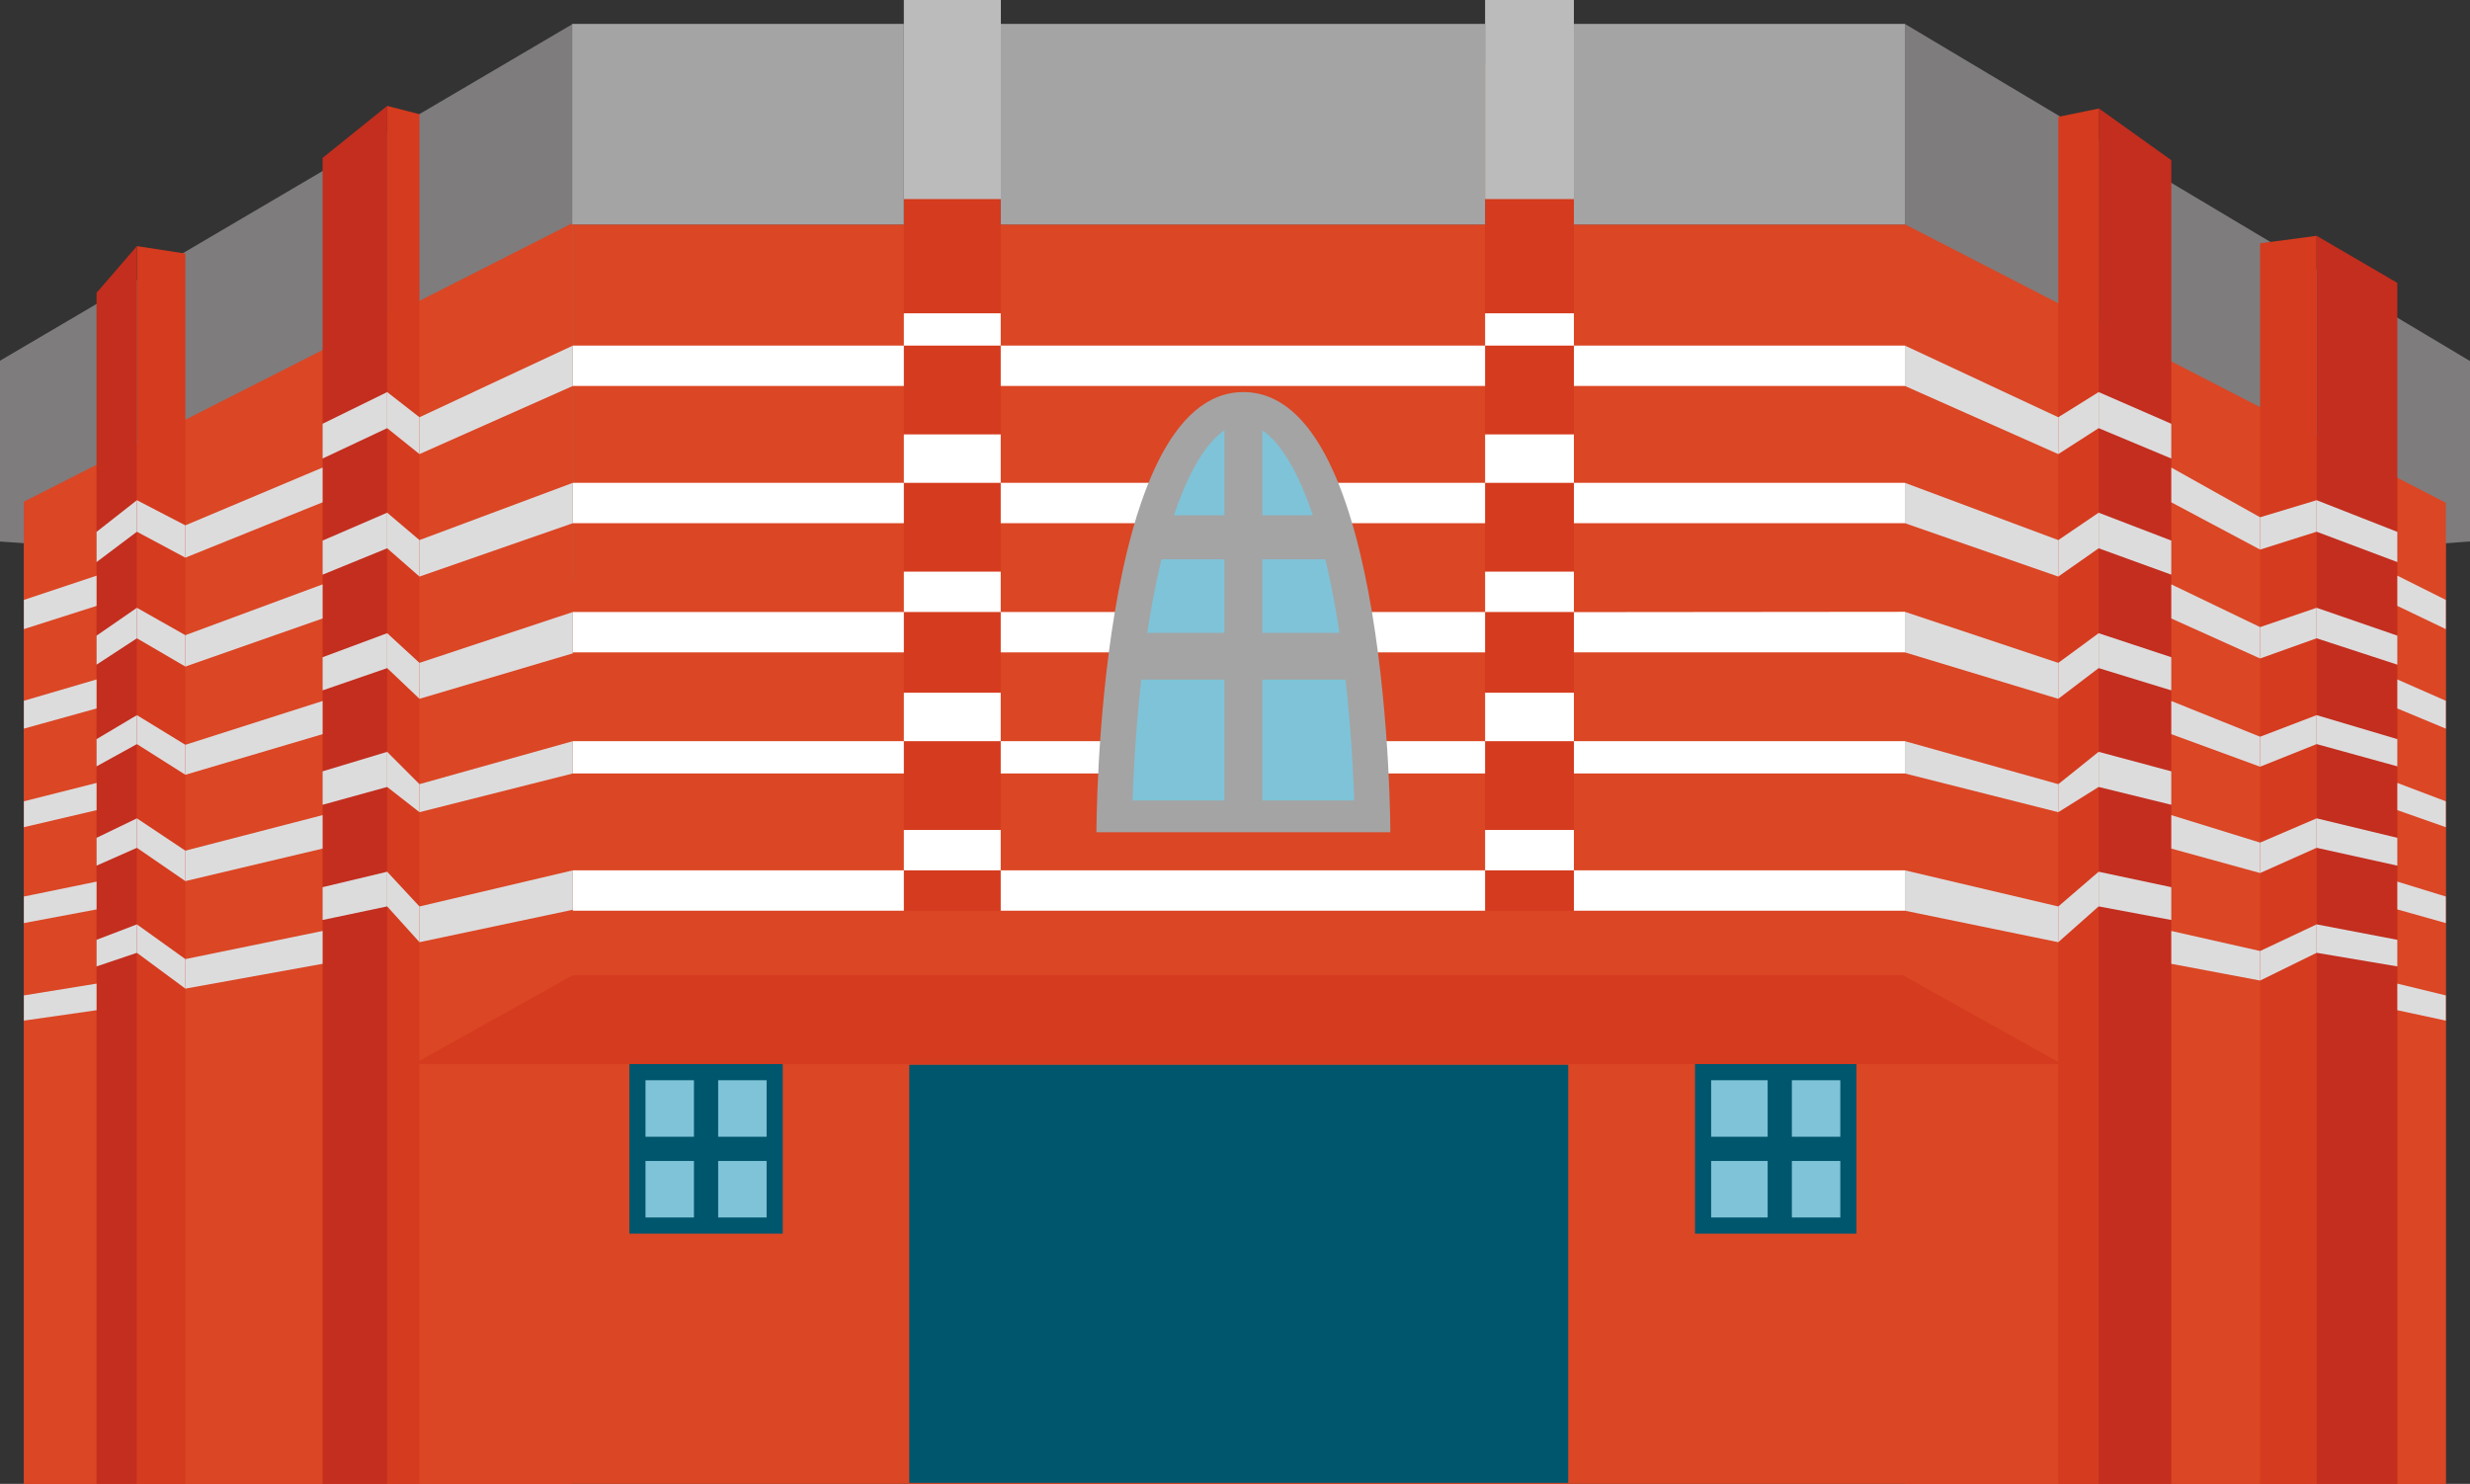 <?xml version="1.0" encoding="utf-8"?>
<!-- Generator: Adobe Illustrator 16.0.0, SVG Export Plug-In . SVG Version: 6.00 Build 0)  -->
<!DOCTYPE svg PUBLIC "-//W3C//DTD SVG 1.1//EN" "http://www.w3.org/Graphics/SVG/1.1/DTD/svg11.dtd">
<svg version="1.1" id="圖層_1" xmlns="http://www.w3.org/2000/svg" xmlns:xlink="http://www.w3.org/1999/xlink" x="0px" y="0px"
	 width="305.959px" height="183.807px" viewBox="0 0 305.959 183.807" enable-background="new 0 0 305.959 183.807"
	 xml:space="preserve">
<rect x="0" y="0" width="305.959" height="183.807" fill="#333333" stroke="none"/>
<g>
	<polygon fill="#DB4624" points="302.959,183.807 2.959,183.807 2.959,51.878 29.258,27.807 277.201,27.807 302.959,51.878 	"/>
	<polygon fill="#7E7C7D" points="305.959,67.075 235.959,72.007 235.959,2.96 305.959,44.719 	"/>
	<polygon fill="#DB4624" points="302.959,183.807 235.959,183.807 235.959,27.784 302.959,62.271 	"/>
	<polygon fill="#7E7C7D" points="-0.063,67.075 70.956,72.007 70.956,2.96 -0.063,44.719 	"/>
	<polygon fill="#DB4624" points="2.959,183.807 70.959,183.807 70.959,27.618 2.959,62.142 	"/>
	<rect x="116.959" y="47.807" fill="none" width="67" height="12"/>
	<rect x="116.959" y="66.807" fill="none" width="67" height="11"/>
	<rect x="116.959" y="29.807" fill="none" width="67" height="13"/>
	<rect x="116.959" y="95.807" fill="none" width="67" height="12"/>
	<rect x="116.959" y="81.807" fill="none" width="67" height="10"/>
	<rect x="111.959" y="7.807" fill="#D53B1E" width="12" height="105"/>
	<rect x="183.959" y="7.807" fill="#D53B1E" width="11" height="105"/>
	<polygon fill="#A4A4A4" points="123.959,2.96 123.959,27.807 183.959,27.807 183.959,21.348 183.959,19.361 183.959,15.882 
		183.959,13.892 183.959,10.414 183.959,8.426 183.959,2.96 	"/>
	<polygon fill="#A4A4A4" points="194.959,2.96 194.959,8.426 194.959,10.414 194.959,13.892 194.959,15.882 194.959,19.361 
		194.959,21.348 194.959,27.807 235.959,27.807 235.959,21.348 235.959,19.361 235.959,15.882 235.959,13.892 235.959,10.414 
		235.959,8.426 235.959,2.96 	"/>
	<rect x="70.884" y="2.96" fill="#A4A4A4" width="41.075" height="24.847"/>
	<polygon fill="#BBBBBB" points="111.959,0 111.959,5.426 111.959,7.4 111.959,10.851 111.959,12.824 111.959,16.276 111.959,18.25 
		111.959,24.661 123.978,24.661 123.978,18.25 123.978,16.276 123.978,12.824 123.978,10.851 123.978,7.4 123.978,5.426 123.978,0 	
		"/>
	<polygon fill="#BBBBBB" points="183.959,0 183.959,5.032 183.959,5.538 183.959,7.048 183.959,10.568 183.959,12.582 
		183.959,16.104 183.959,18.119 183.959,24.661 194.959,24.661 194.959,18.119 194.959,16.104 194.959,12.582 194.959,10.568 
		194.959,7.048 194.959,5.538 194.959,5.032 194.959,0 	"/>
	<rect x="70.959" y="42.807" fill="#FFFFFF" width="41" height="5"/>
	<rect x="123.959" y="42.807" fill="#FFFFFF" width="60" height="5"/>
	<rect x="194.959" y="42.807" fill="#FFFFFF" width="41" height="5"/>
	<rect x="111.959" y="38.807" fill="#FFFFFF" width="12" height="4"/>
	<rect x="183.959" y="38.807" fill="#FFFFFF" width="11" height="4"/>
	<rect x="194.959" y="59.807" fill="#FFFFFF" width="41" height="5"/>
	<rect x="123.959" y="59.807" fill="#FFFFFF" width="60" height="5"/>
	<rect x="70.959" y="59.807" fill="#FFFFFF" width="41" height="5"/>
	<rect x="111.959" y="53.807" fill="#FFFFFF" width="12" height="6"/>
	<rect x="183.959" y="53.807" fill="#FFFFFF" width="11" height="6"/>
	<polygon fill="#FFFFFF" points="235.959,80.807 235.959,75.783 194.959,75.823 194.959,80.807 	"/>
	<rect x="123.959" y="75.807" fill="#FFFFFF" width="60" height="5"/>
	<rect x="70.959" y="75.807" fill="#FFFFFF" width="41" height="5"/>
	<rect x="111.959" y="70.807" fill="#FFFFFF" width="12" height="5"/>
	<rect x="183.959" y="70.807" fill="#FFFFFF" width="11" height="5"/>
	<rect x="70.959" y="91.807" fill="#FFFFFF" width="41" height="4"/>
	<rect x="123.959" y="91.807" fill="#FFFFFF" width="60" height="4"/>
	<rect x="194.959" y="91.807" fill="#FFFFFF" width="41" height="4"/>
	<rect x="111.959" y="85.807" fill="#FFFFFF" width="12" height="6"/>
	<rect x="183.959" y="85.807" fill="#FFFFFF" width="11" height="6"/>
	<rect x="123.959" y="107.807" fill="#FFFFFF" width="60" height="5"/>
	<rect x="70.959" y="107.807" fill="#FFFFFF" width="41" height="5"/>
	<rect x="194.959" y="107.807" fill="#FFFFFF" width="41" height="5"/>
	<rect x="111.959" y="102.807" fill="#FFFFFF" width="12" height="5"/>
	<rect x="183.959" y="102.807" fill="#FFFFFF" width="11" height="5"/>
	<polygon fill="none" points="22.959,105.371 39.959,100.967 39.959,90.939 22.959,95.97 	"/>
	<polygon fill="none" points="22.959,109.141 22.959,118.801 39.959,115.317 39.959,105.112 	"/>
	<polygon fill="none" points="22.959,78.678 39.959,72.384 39.959,62.219 22.959,69.077 	"/>
	<polygon fill="none" points="22.959,92.257 39.959,86.831 39.959,76.61 22.959,82.565 	"/>
	<polygon fill="none" points="22.959,45.459 39.959,36.99 39.959,33.536 22.959,42.004 	"/>
	<polygon fill="none" points="39.959,31.745 39.959,28.529 22.959,37.196 22.959,40.3 	"/>
	<polygon fill="none" points="22.959,65.073 39.959,57.915 39.959,38.683 22.959,47.017 	"/>
	<polygon fill="#D53B1E" points="47.959,13.119 47.959,117.831 47.959,183.807 51.959,183.807 51.959,116.84 51.959,14.146 	"/>
	<polygon fill="#C32E1E" points="39.959,19.561 39.959,119.514 39.959,183.807 47.959,183.807 47.959,117.831 47.959,13.119 	"/>
	<polygon fill="#D53B1E" points="16.959,30.485 16.959,123.723 16.959,183.807 22.959,183.807 22.959,122.736 22.959,31.407 	"/>
	<polygon fill="#C32E1E" points="11.959,36.273 11.959,125.4 11.959,183.807 16.959,183.807 16.959,123.723 16.959,30.485 	"/>
	<polygon fill="#DCDCDD" points="22.959,69.077 39.959,62.219 39.959,57.915 22.959,65.073 	"/>
	<polygon fill="#DCDCDD" points="2.959,74.309 2.959,77.926 11.959,75.051 11.959,71.307 	"/>
	<polygon fill="#DCDCDD" points="70.959,47.807 70.959,42.807 51.959,51.682 51.959,56.247 	"/>
	<polygon fill="#DCDCDD" points="47.959,53.034 51.959,56.247 51.959,51.682 47.959,48.566 	"/>
	<polygon fill="#DCDCDD" points="39.959,56.796 47.959,53.034 47.959,48.566 39.959,52.491 	"/>
	<polygon fill="#DCDCDD" points="22.959,65.073 16.959,61.958 16.959,65.863 22.959,69.077 	"/>
	<polygon fill="#DCDCDD" points="16.959,61.958 11.959,65.882 11.959,69.624 16.959,65.863 	"/>
	<polygon fill="#DCDCDD" points="2.959,86.802 2.959,90.254 11.959,87.756 11.959,84.161 	"/>
	<polygon fill="#DCDCDD" points="70.959,64.807 70.959,59.807 51.959,66.9 51.959,71.419 	"/>
	<polygon fill="#DCDCDD" points="22.959,82.565 39.959,76.61 39.959,72.384 22.959,78.678 	"/>
	<polygon fill="#DCDCDD" points="47.959,67.915 51.959,71.419 51.959,66.9 47.959,63.505 	"/>
	<polygon fill="#DCDCDD" points="39.959,71.183 47.959,67.915 47.959,63.505 39.959,66.96 	"/>
	<polygon fill="#DCDCDD" points="22.959,78.678 16.959,75.285 16.959,79.063 22.959,82.565 	"/>
	<polygon fill="#DCDCDD" points="16.959,75.285 11.959,78.736 11.959,82.331 16.959,79.063 	"/>
	<polygon fill="#DCDCDD" points="22.959,95.97 39.959,90.939 39.959,86.831 22.959,92.257 	"/>
	<polygon fill="#DCDCDD" points="70.959,80.929 70.959,75.807 51.959,82.109 51.959,86.559 	"/>
	<polygon fill="#DCDCDD" points="2.959,99.256 2.959,102.462 11.959,100.352 11.959,96.981 	"/>
	<polygon fill="#DCDCDD" points="47.959,82.756 51.959,86.559 51.959,82.109 47.959,78.433 	"/>
	<polygon fill="#DCDCDD" points="39.959,85.516 47.959,82.756 47.959,78.433 39.959,81.409 	"/>
	<polygon fill="#DCDCDD" points="22.959,92.257 16.959,88.583 16.959,92.168 22.959,95.97 	"/>
	<polygon fill="#DCDCDD" points="16.959,88.583 11.959,91.556 11.959,94.926 16.959,92.168 	"/>
	<polygon fill="#DCDCDD" points="70.959,95.807 70.959,91.807 51.959,97.132 51.959,100.604 	"/>
	<polygon fill="#DCDCDD" points="2.959,111.051 2.959,114.339 11.959,112.649 11.959,109.205 	"/>
	<polygon fill="#DCDCDD" points="22.959,109.141 39.959,105.112 39.959,100.967 22.959,105.371 	"/>
	<polygon fill="#DCDCDD" points="47.959,97.479 51.959,100.604 51.959,97.132 47.959,93.127 	"/>
	<polygon fill="#DCDCDD" points="39.959,99.687 47.959,97.479 47.959,93.127 39.959,95.543 	"/>
	<polygon fill="#DCDCDD" points="22.959,105.371 16.959,101.366 16.959,105.015 22.959,109.141 	"/>
	<polygon fill="#DCDCDD" points="16.959,101.366 11.959,103.78 11.959,107.226 16.959,105.015 	"/>
	<polygon fill="#DCDCDD" points="22.959,118.801 22.959,122.458 39.959,119.385 39.959,115.317 	"/>
	<polygon fill="#DCDCDD" points="70.959,112.689 70.959,107.807 51.959,112.283 51.959,116.707 	"/>
	<polygon fill="#DCDCDD" points="2.959,123.299 2.959,126.422 11.959,125.134 11.959,121.839 	"/>
	<polygon fill="#DCDCDD" points="47.959,112.274 51.959,116.707 51.959,112.283 47.959,107.981 	"/>
	<polygon fill="#DCDCDD" points="47.959,107.981 39.959,109.893 39.959,113.958 47.959,112.274 	"/>
	<polygon fill="#DCDCDD" points="16.959,114.5 16.959,118.022 22.959,122.458 22.959,118.801 	"/>
	<polygon fill="#DCDCDD" points="16.959,114.5 11.959,116.412 11.959,119.708 16.959,118.022 	"/>
	<polygon fill="none" points="279.959,105.371 268.959,100.967 268.959,90.939 279.959,95.97 	"/>
	<polygon fill="none" points="279.959,109.141 279.959,118.801 268.959,115.317 268.959,105.112 	"/>
	<polygon fill="none" points="279.959,78.678 268.959,72.384 268.959,62.219 279.959,69.077 	"/>
	<polygon fill="none" points="279.959,92.257 268.959,86.831 268.959,76.61 279.959,82.565 	"/>
	<polygon fill="none" points="279.959,45.459 268.959,36.99 268.959,33.536 279.959,42.004 	"/>
	<polygon fill="none" points="268.959,31.745 268.959,28.529 279.959,37.196 279.959,40.3 	"/>
	<polygon fill="none" points="279.959,65.073 268.959,57.915 268.959,38.683 279.959,47.017 	"/>
	<polygon fill="#D53B1E" points="259.959,13.449 259.959,117.957 259.959,183.807 254.959,183.807 254.959,116.969 254.959,14.472 	
		"/>
	<polygon fill="#C32E1E" points="268.959,19.84 268.959,119.622 268.959,183.807 259.959,183.807 259.959,117.941 259.959,13.407 	
		"/>
	<polygon fill="#D53B1E" points="286.959,29.207 286.959,123.221 286.959,183.807 279.959,183.807 279.959,122.227 279.959,30.137 	
		"/>
	<polygon fill="#C32E1E" points="296.959,35.043 296.959,124.912 296.959,183.807 286.959,183.807 286.959,123.221 286.959,29.207 	
		"/>
	<polygon fill="#DCDCDD" points="279.959,68.077 268.959,62.219 268.959,57.915 279.959,64.073 	"/>
	<polygon fill="#DCDCDD" points="302.959,74.309 302.959,77.926 296.959,75.051 296.959,71.307 	"/>
	<polygon fill="#DCDCDD" points="235.959,47.807 235.959,42.807 254.959,51.682 254.959,56.247 	"/>
	<polygon fill="#DCDCDD" points="259.959,53.034 254.959,56.247 254.959,51.682 259.959,48.566 	"/>
	<polygon fill="#DCDCDD" points="268.959,56.796 259.959,53.034 259.959,48.566 268.959,52.491 	"/>
	<polygon fill="#DCDCDD" points="279.959,64.073 286.959,61.958 286.959,65.863 279.959,68.077 	"/>
	<polygon fill="#DCDCDD" points="286.959,61.958 296.959,65.882 296.959,69.624 286.959,65.863 	"/>
	<polygon fill="#DCDCDD" points="302.959,86.802 302.959,90.254 296.959,87.756 296.959,84.161 	"/>
	<polygon fill="#DCDCDD" points="235.959,64.807 235.959,59.807 254.959,66.9 254.959,71.419 	"/>
	<polygon fill="#DCDCDD" points="279.959,81.565 268.959,76.61 268.959,72.384 279.959,77.678 	"/>
	<polygon fill="#DCDCDD" points="259.959,67.915 254.959,71.419 254.959,66.9 259.959,63.505 	"/>
	<polygon fill="#DCDCDD" points="268.959,71.183 259.959,67.915 259.959,63.505 268.959,66.96 	"/>
	<polygon fill="#DCDCDD" points="279.959,77.678 286.959,75.285 286.959,79.063 279.959,81.565 	"/>
	<polygon fill="#DCDCDD" points="286.959,75.285 296.959,78.736 296.959,82.331 286.959,79.063 	"/>
	<polygon fill="#DCDCDD" points="279.959,94.97 268.959,90.939 268.959,86.831 279.959,91.257 	"/>
	<polygon fill="#DCDCDD" points="235.959,80.807 235.959,75.783 254.959,82.109 254.959,86.559 	"/>
	<polygon fill="#DCDCDD" points="302.959,99.256 302.959,102.462 296.959,100.352 296.959,96.981 	"/>
	<polygon fill="#DCDCDD" points="259.959,82.756 254.959,86.559 254.959,82.109 259.959,78.433 	"/>
	<polygon fill="#DCDCDD" points="268.959,85.516 259.959,82.756 259.959,78.433 268.959,81.409 	"/>
	<polygon fill="#DCDCDD" points="279.959,91.257 286.959,88.583 286.959,92.168 279.959,94.97 	"/>
	<polygon fill="#DCDCDD" points="286.959,88.583 296.959,91.556 296.959,94.926 286.959,92.168 	"/>
	<polygon fill="#DCDCDD" points="235.959,95.807 235.959,91.807 254.959,97.132 254.959,100.604 	"/>
	<polygon fill="#DCDCDD" points="302.959,111.051 302.959,114.339 296.959,112.649 296.959,109.205 	"/>
	<polygon fill="#DCDCDD" points="279.959,108.141 268.959,105.112 268.959,100.967 279.959,104.371 	"/>
	<polygon fill="#DCDCDD" points="259.959,97.479 254.959,100.604 254.959,97.132 259.959,93.127 	"/>
	<polygon fill="#DCDCDD" points="268.959,99.687 259.959,97.479 259.959,93.127 268.959,95.543 	"/>
	<polygon fill="#DCDCDD" points="279.959,104.371 286.959,101.366 286.959,105.015 279.959,108.141 	"/>
	<polygon fill="#DCDCDD" points="286.959,101.366 296.959,103.78 296.959,107.226 286.959,105.015 	"/>
	<polygon fill="#DCDCDD" points="279.959,117.801 279.959,121.458 268.959,119.385 268.959,115.317 	"/>
	<polygon fill="#DCDCDD" points="235.959,112.807 235.959,107.807 254.959,112.283 254.959,116.707 	"/>
	<polygon fill="#DCDCDD" points="302.959,123.299 302.959,126.422 296.959,125.134 296.959,121.839 	"/>
	<polygon fill="#DCDCDD" points="259.959,112.274 254.959,116.707 254.959,112.283 259.959,107.981 	"/>
	<polygon fill="#DCDCDD" points="259.959,107.981 268.959,109.893 268.959,113.958 259.959,112.274 	"/>
	<polygon fill="#DCDCDD" points="286.959,114.5 286.959,118.022 279.959,121.458 279.959,117.801 	"/>
	<polygon fill="#DCDCDD" points="286.959,114.5 296.959,116.412 296.959,119.708 286.959,118.022 	"/>
	<polygon fill="#D53B1E" points="255.411,131.807 51.229,131.807 70.956,120.807 235.683,120.807 	"/>
	<rect x="112.632" y="131.895" fill="#00566D" width="81.623" height="51.785"/>
	<g>
		<rect x="77.959" y="131.807" fill="#00566D" width="19" height="21"/>
		<rect x="79.959" y="133.807" fill="#7FC3D8" width="6" height="7"/>
		<rect x="88.959" y="133.807" fill="#7FC3D8" width="6" height="7"/>
		<rect x="79.959" y="143.807" fill="#7FC3D8" width="6" height="7"/>
		<rect x="88.959" y="143.807" fill="#7FC3D8" width="6" height="7"/>
	</g>
	<g>
		<rect x="209.959" y="131.807" fill="#00566D" width="20" height="21"/>
		<rect x="211.959" y="133.807" fill="#7FC3D8" width="7" height="7"/>
		<rect x="221.959" y="133.807" fill="#7FC3D8" width="6" height="7"/>
		<rect x="211.959" y="143.807" fill="#7FC3D8" width="7" height="7"/>
		<rect x="221.959" y="143.807" fill="#7FC3D8" width="6" height="7"/>
	</g>
	<g>
		<path fill="#A4A4A4" d="M172.223,103.086h-36.409c0,0,0-54.52,18.204-54.52C172.223,48.566,172.223,103.086,172.223,103.086z"/>
		<path fill="#7FC3D8" d="M140.291,99.155c0.168-4.972,0.669-13.95,2.155-22.818c2.945-17.577,7.908-23.838,11.573-23.838
			c3.671,0,8.643,6.282,11.585,23.908c1.479,8.858,1.976,17.795,2.143,22.748H140.291z"/>
		<rect x="140.847" y="63.826" fill="#A4A4A4" width="25.76" height="5.454"/>
		<rect x="137.687" y="78.392" fill="#A4A4A4" width="32.405" height="5.79"/>
		<rect x="151.667" y="51.042" fill="#A4A4A4" width="4.703" height="50.146"/>
	</g>
</g>
<g>
</g>
<g>
</g>
<g>
</g>
<g>
</g>
<g>
</g>
<g>
</g>
<g>
</g>
<g>
</g>
<g>
</g>
<g>
</g>
<g>
</g>
<g>
</g>
<g>
</g>
<g>
</g>
<g>
</g>
</svg>
